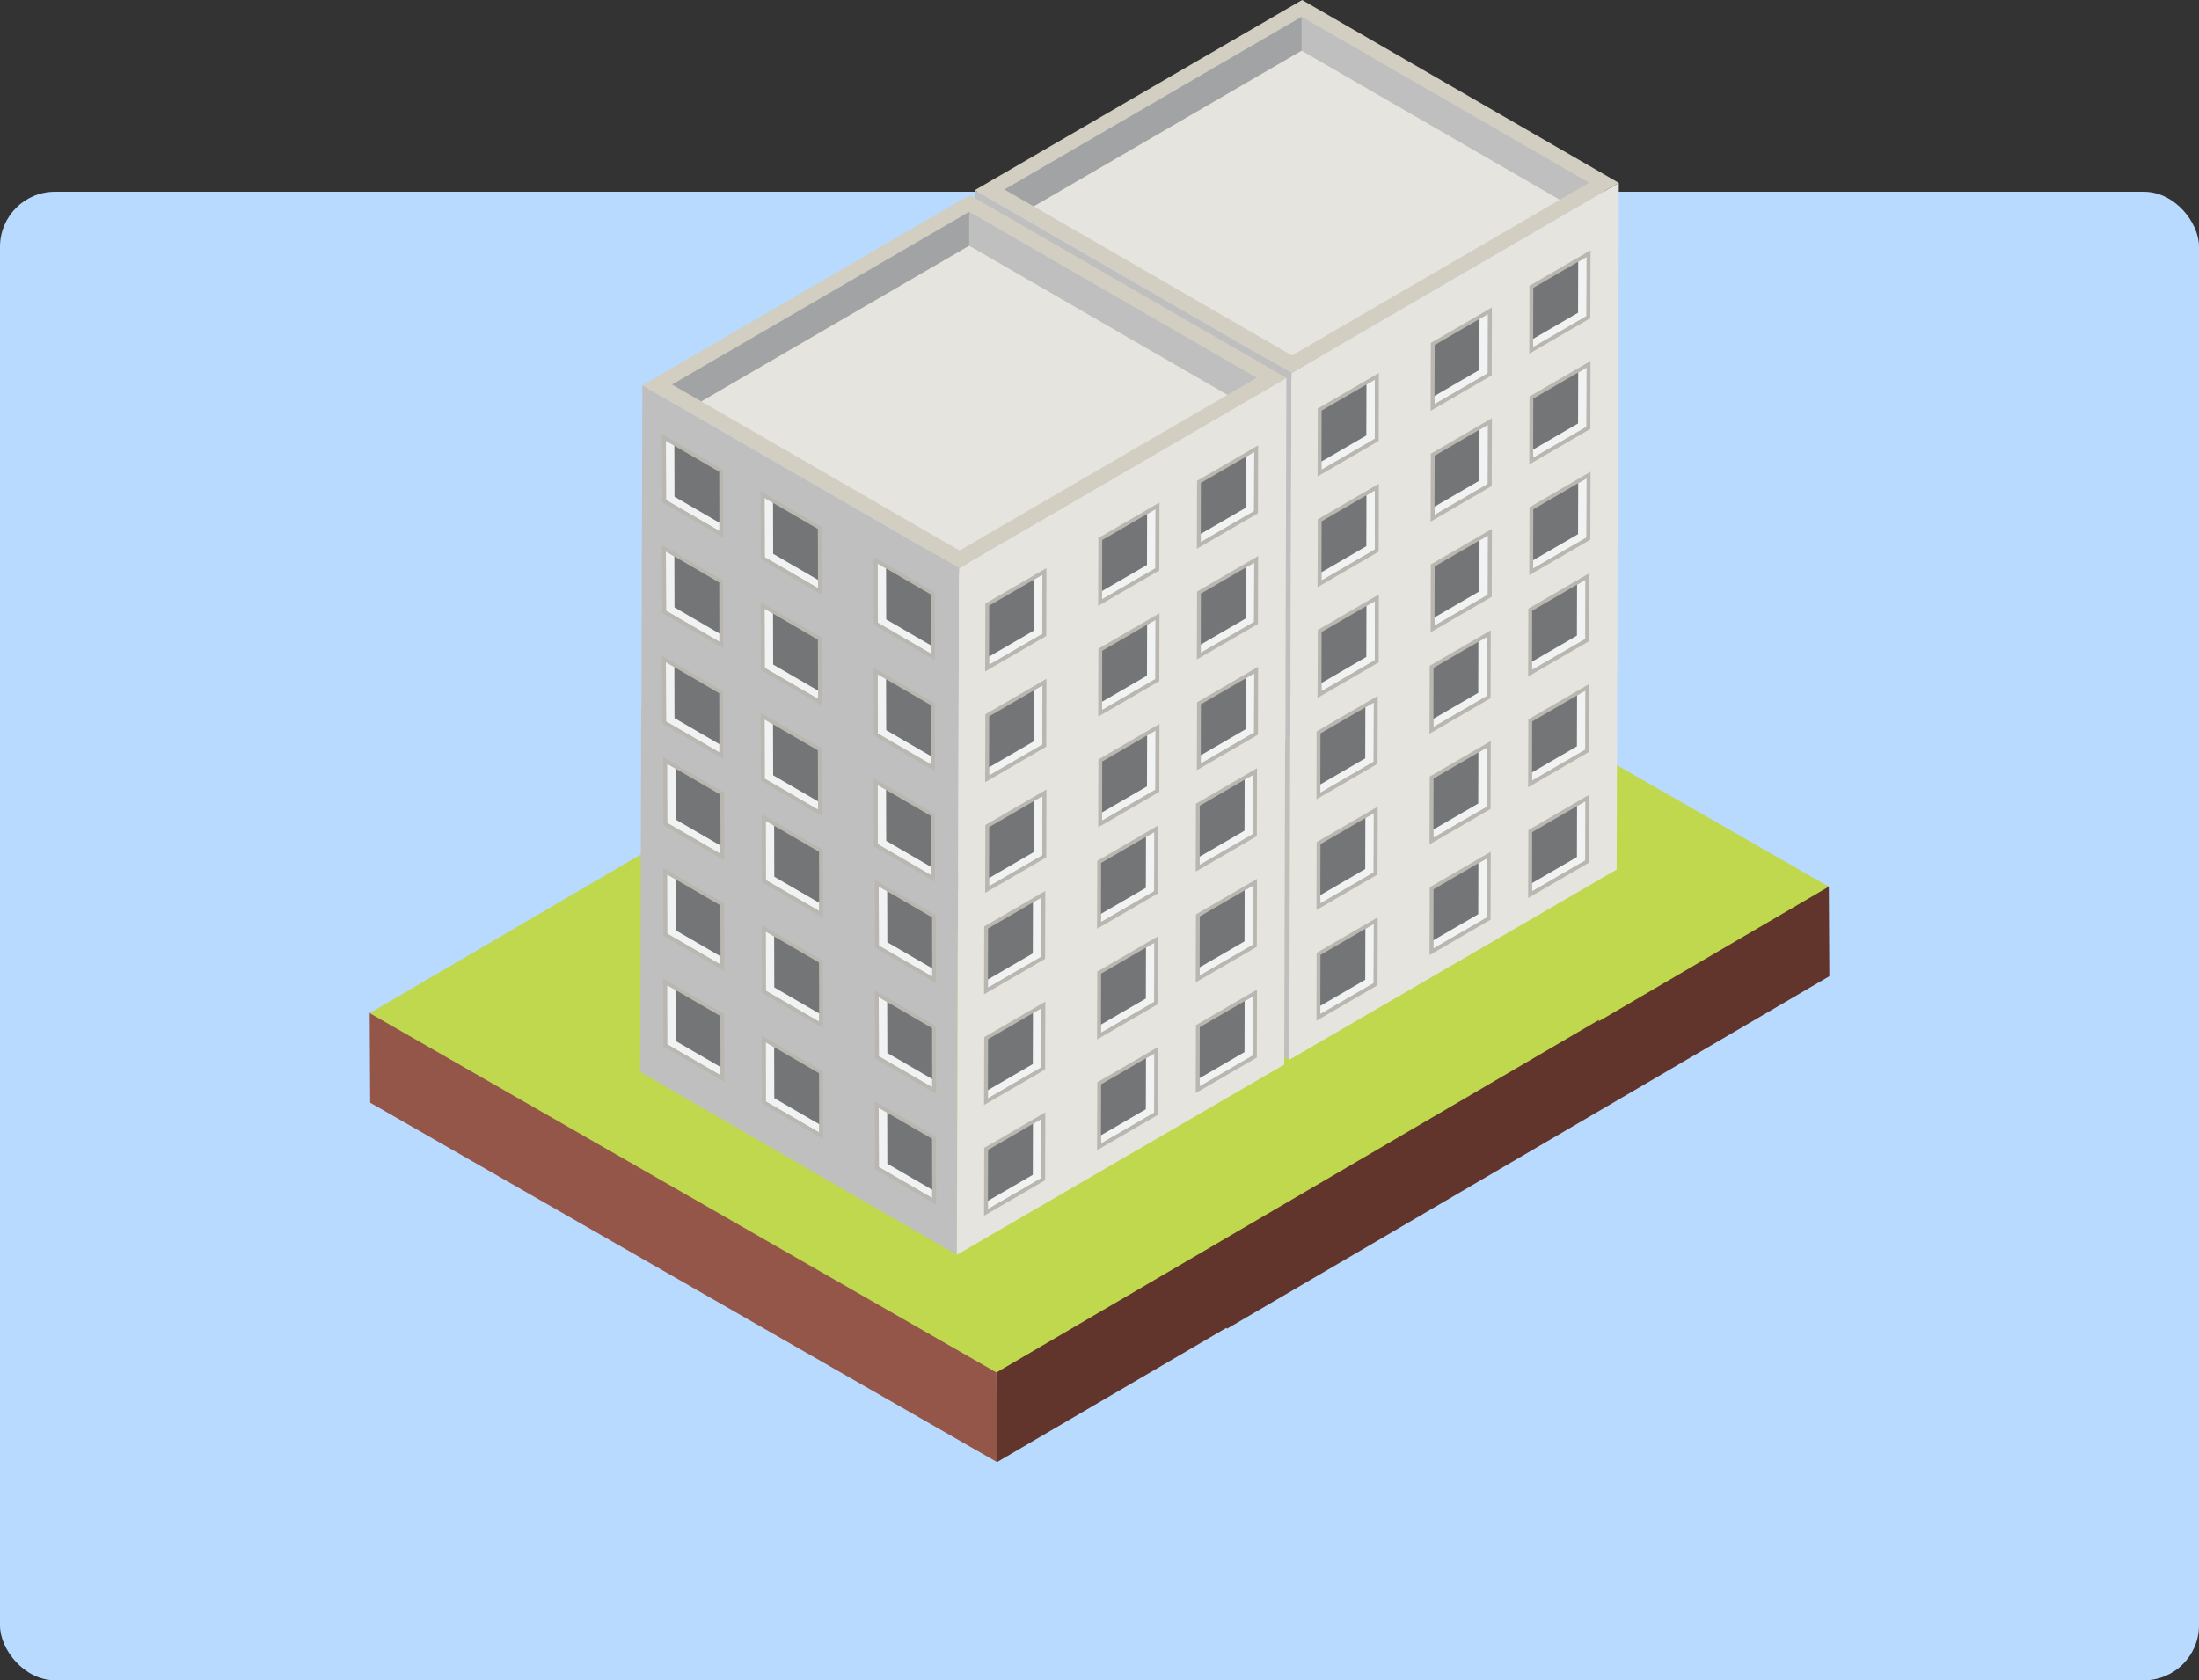 <svg xmlns="http://www.w3.org/2000/svg" width="400" height="305.653" viewBox="0 0 400 305.653">
  <rect x="0" y="0" width="400" height="305.653" fill="#333333" stroke="none"/>
  <g id="img2" transform="translate(-180 -1714.651)">
    <g id="Image_Place_Holder" data-name="Image Place Holder" transform="translate(180 1749.534)">
      <rect id="Image_Place_Holder-2" data-name="Image Place Holder" width="400" height="270.769" rx="10" fill="#b9daff"/>
    </g>
    <g id="Grupo_1075105" data-name="Grupo 1075105" transform="translate(247.242 1714.651)">
      <path id="Trazado_616000" data-name="Trazado 616000" d="M120.777,29.841,11.13,77.652l.094,16.3,114.016,65.366-.752-127.877Z" transform="translate(30.726 82.376)" fill="#95564a"/>
      <path id="Trazado_616001" data-name="Trazado 616001" d="M42.026,158.146,151.578,94.033l-.094-16.3L41.274,30.265Z" transform="translate(113.938 83.547)" fill="#61352b"/>
      <path id="Trazado_616002" data-name="Trazado 616002" d="M11.13,89.62l114.012,65.366L234.695,90.872,120.683,25.506Z" transform="translate(30.726 70.41)" fill="#c0d84d"/>
      <path id="Trazado_616003" data-name="Trazado 616003" d="M0,84.1l.094,16.3L114.11,165.769l-.748-127.877-3.715-1.6Z" transform="translate(0 100.188)" fill="#95564a"/>
      <path id="Trazado_616004" data-name="Trazado 616004" d="M30.9,164.6l109.549-64.114-.094-16.294L30.144,36.718Z" transform="translate(83.215 101.362)" fill="#61352b"/>
      <path id="Trazado_616005" data-name="Trazado 616005" d="M0,96.069l114.012,65.366,109.552-64.11L109.552,31.959Z" transform="translate(0 88.224)" fill="#c0d84d"/>
      <path id="Trazado_616006" data-name="Trazado 616006" d="M29.353,24.819,29.165,91l57.608,33.262.188-66.189Z" transform="translate(80.51 68.514)" fill="#bfbfbf"/>
      <path id="Trazado_616007" data-name="Trazado 616007" d="M44.483,125.252l59.545-34.6.188-66.186-59.545,34.6Z" transform="translate(122.798 67.527)" fill="#e5e4de"/>
      <path id="Trazado_616008" data-name="Trazado 616008" d="M86.822,83.48l59.545-34.6-57.6-33.258-59.548,34.6Z" transform="translate(80.647 43.112)" fill="#d2cec1"/>
      <path id="Trazado_616009" data-name="Trazado 616009" d="M32.063,46.394,80.807,18.066l46.984,27.129L79.047,73.519Z" transform="translate(88.512 49.872)" fill="#e5e4de"/>
      <path id="Trazado_616010" data-name="Trazado 616010" d="M56.037,46.535l11.112-6.457.034-12.353L56.071,34.182Z" transform="translate(154.692 76.535)" fill="#bab7b1"/>
      <path id="Trazado_616011" data-name="Trazado 616011" d="M56.225,44.468l9.7-5.641.034-10.785-9.706,5.641Z" transform="translate(155.211 77.41)" fill="#737577"/>
      <path id="Trazado_616012" data-name="Trazado 616012" d="M64.389,38.211l.026-9.274,1.546-.9-.03,10.785-9.706,5.637,0-1.512Z" transform="translate(155.21 77.412)" fill="#f1f2f2"/>
      <path id="Trazado_616013" data-name="Trazado 616013" d="M56.037,51.891l11.112-6.457.034-12.353L56.071,39.537Z" transform="translate(154.692 91.319)" fill="#bab7b1"/>
      <path id="Trazado_616014" data-name="Trazado 616014" d="M56.225,49.823l9.7-5.641L65.961,33.4l-9.706,5.641Z" transform="translate(155.211 92.194)" fill="#737577"/>
      <path id="Trazado_616015" data-name="Trazado 616015" d="M64.389,43.566l.026-9.274,1.546-.9-.03,10.785L56.224,49.82l0-1.512Z" transform="translate(155.21 92.196)" fill="#f1f2f2"/>
      <path id="Trazado_616016" data-name="Trazado 616016" d="M56.037,57.246l11.112-6.457.034-12.353L56.071,44.893Z" transform="translate(154.692 106.104)" fill="#bab7b1"/>
      <path id="Trazado_616017" data-name="Trazado 616017" d="M56.225,55.179l9.7-5.641.034-10.785-9.706,5.641Z" transform="translate(155.211 106.979)" fill="#737577"/>
      <path id="Trazado_616018" data-name="Trazado 616018" d="M64.389,48.922l.026-9.274,1.546-.9-.03,10.785-9.706,5.637,0-1.512Z" transform="translate(155.21 106.981)" fill="#f1f2f2"/>
      <path id="Trazado_616019" data-name="Trazado 616019" d="M51.265,49.3l11.112-6.457.034-12.353L51.3,36.946Z" transform="translate(141.519 84.167)" fill="#bab7b1"/>
      <path id="Trazado_616020" data-name="Trazado 616020" d="M51.453,47.233l9.7-5.637.034-10.789-9.706,5.641Z" transform="translate(142.037 85.042)" fill="#737577"/>
      <path id="Trazado_616021" data-name="Trazado 616021" d="M59.617,40.976l.026-9.274,1.546-.9-.03,10.785-9.706,5.637,0-1.512Z" transform="translate(142.037 85.044)" fill="#f1f2f2"/>
      <path id="Trazado_616022" data-name="Trazado 616022" d="M51.265,54.655,62.377,48.2l.034-12.353L51.3,42.3Z" transform="translate(141.519 98.952)" fill="#bab7b1"/>
      <path id="Trazado_616023" data-name="Trazado 616023" d="M51.453,52.588l9.7-5.641.034-10.785L51.483,41.8Z" transform="translate(142.037 99.827)" fill="#737577"/>
      <path id="Trazado_616024" data-name="Trazado 616024" d="M59.617,46.331l.026-9.274,1.546-.9-.03,10.785-9.706,5.637,0-1.512Z" transform="translate(142.037 99.828)" fill="#f1f2f2"/>
      <path id="Trazado_616025" data-name="Trazado 616025" d="M51.265,60.011l11.112-6.457L62.411,41.2,51.3,47.658Z" transform="translate(141.519 113.736)" fill="#bab7b1"/>
      <path id="Trazado_616026" data-name="Trazado 616026" d="M51.453,57.944l9.7-5.641.034-10.785-9.706,5.641Z" transform="translate(142.037 114.612)" fill="#737577"/>
      <path id="Trazado_616027" data-name="Trazado 616027" d="M59.617,51.687l.026-9.273,1.546-.9L61.158,52.3l-9.706,5.637,0-1.512Z" transform="translate(142.037 114.613)" fill="#f1f2f2"/>
      <path id="Trazado_616028" data-name="Trazado 616028" d="M45.8,52.471l11.112-6.457.034-12.353L45.83,40.118Z" transform="translate(126.423 92.923)" fill="#bab7b1"/>
      <path id="Trazado_616029" data-name="Trazado 616029" d="M45.984,50.4l9.706-5.641.03-10.785-9.706,5.641Z" transform="translate(126.942 93.798)" fill="#737577"/>
      <path id="Trazado_616030" data-name="Trazado 616030" d="M54.148,44.147l.026-9.274,1.546-.9-.03,10.785L45.984,50.4l0-1.512Z" transform="translate(126.942 93.8)" fill="#f1f2f2"/>
      <path id="Trazado_616031" data-name="Trazado 616031" d="M45.8,57.827,56.909,51.37l.034-12.353L45.83,45.474Z" transform="translate(126.423 107.707)" fill="#bab7b1"/>
      <path id="Trazado_616032" data-name="Trazado 616032" d="M45.984,55.76l9.706-5.641.03-10.785-9.706,5.641Z" transform="translate(126.942 108.583)" fill="#737577"/>
      <path id="Trazado_616033" data-name="Trazado 616033" d="M54.148,49.5l.026-9.274,1.546-.9L55.69,50.12,45.984,55.76l0-1.516Z" transform="translate(126.942 108.584)" fill="#f1f2f2"/>
      <path id="Trazado_616034" data-name="Trazado 616034" d="M45.8,63.183l11.112-6.457.034-12.353L45.83,50.829Z" transform="translate(126.423 122.492)" fill="#bab7b1"/>
      <path id="Trazado_616035" data-name="Trazado 616035" d="M45.984,61.116l9.706-5.641.03-10.785L46.014,50.33Z" transform="translate(126.942 123.367)" fill="#737577"/>
      <path id="Trazado_616036" data-name="Trazado 616036" d="M54.148,54.861l.026-9.274,1.546-.9-.03,10.789-9.706,5.637,0-1.512Z" transform="translate(126.942 123.366)" fill="#f1f2f2"/>
      <path id="Trazado_616037" data-name="Trazado 616037" d="M97.327,46.625,92.01,49.716,45.025,22.591V16.428Z" transform="translate(124.294 45.349)" fill="#bfbfbf"/>
      <path id="Trazado_616038" data-name="Trazado 616038" d="M84.711,16.428v6.16L35.967,50.916l-5.317-3.069Z" transform="translate(84.609 45.349)" fill="#a1a3a4"/>
      <path id="Trazado_616039" data-name="Trazado 616039" d="M29.407,9.2l-.188,66.186L86.827,108.65l.188-66.189Z" transform="translate(80.661 25.402)" fill="#bfbfbf"/>
      <path id="Trazado_616040" data-name="Trazado 616040" d="M44.538,109.635l59.548-34.6.184-66.186-59.545,34.6Z" transform="translate(122.949 24.415)" fill="#e5e4de"/>
      <path id="Trazado_616041" data-name="Trazado 616041" d="M88.817,0,29.268,34.6,86.876,67.863l59.548-34.6Z" transform="translate(80.797 0)" fill="#d2cec1"/>
      <path id="Trazado_616042" data-name="Trazado 616042" d="M32.118,30.777,80.862,2.449l46.984,27.125L79.1,57.9Z" transform="translate(88.663 6.76)" fill="#e5e4de"/>
      <path id="Trazado_616043" data-name="Trazado 616043" d="M56.091,30.918,67.2,24.461l.034-12.353L56.125,18.564Z" transform="translate(154.843 33.423)" fill="#bab7b1"/>
      <path id="Trazado_616044" data-name="Trazado 616044" d="M56.279,28.851l9.7-5.641.034-10.785-9.706,5.641Z" transform="translate(155.361 34.298)" fill="#737577"/>
      <path id="Trazado_616045" data-name="Trazado 616045" d="M64.443,22.594l.026-9.274,1.546-.9-.03,10.785-9.706,5.641,0-1.515Z" transform="translate(155.361 34.3)" fill="#f1f2f2"/>
      <path id="Trazado_616046" data-name="Trazado 616046" d="M56.091,36.273,67.2,29.817l.034-12.353L56.125,23.92Z" transform="translate(154.843 48.207)" fill="#bab7b1"/>
      <path id="Trazado_616047" data-name="Trazado 616047" d="M56.279,34.206l9.7-5.641.034-10.785-9.706,5.641Z" transform="translate(155.361 49.083)" fill="#737577"/>
      <path id="Trazado_616048" data-name="Trazado 616048" d="M64.443,27.949l.026-9.274,1.546-.9-.03,10.785L56.279,34.2l0-1.512Z" transform="translate(155.361 49.084)" fill="#f1f2f2"/>
      <path id="Trazado_616049" data-name="Trazado 616049" d="M56.091,41.629,67.2,35.172l.034-12.353L56.125,29.276Z" transform="translate(154.843 62.992)" fill="#bab7b1"/>
      <path id="Trazado_616050" data-name="Trazado 616050" d="M56.279,39.562l9.7-5.641.034-10.785-9.706,5.641Z" transform="translate(155.361 63.867)" fill="#737577"/>
      <path id="Trazado_616051" data-name="Trazado 616051" d="M64.443,33.305l.026-9.274,1.546-.9-.03,10.785-9.706,5.637,0-1.512Z" transform="translate(155.361 63.869)" fill="#f1f2f2"/>
      <path id="Trazado_616052" data-name="Trazado 616052" d="M51.319,33.683l11.112-6.457.034-12.353L51.353,21.329Z" transform="translate(141.67 41.055)" fill="#bab7b1"/>
      <path id="Trazado_616053" data-name="Trazado 616053" d="M51.507,31.615l9.7-5.641.034-10.785L51.537,20.83Z" transform="translate(142.188 41.931)" fill="#737577"/>
      <path id="Trazado_616054" data-name="Trazado 616054" d="M59.671,25.359l.026-9.274,1.546-.9-.03,10.785-9.706,5.637,0-1.512Z" transform="translate(142.188 41.932)" fill="#f1f2f2"/>
      <path id="Trazado_616055" data-name="Trazado 616055" d="M51.319,39.038l11.112-6.457.034-12.353L51.353,26.685Z" transform="translate(141.67 55.84)" fill="#bab7b1"/>
      <path id="Trazado_616056" data-name="Trazado 616056" d="M51.507,36.971l9.7-5.641.034-10.785-9.706,5.641Z" transform="translate(142.188 56.715)" fill="#737577"/>
      <path id="Trazado_616057" data-name="Trazado 616057" d="M59.671,30.714l.026-9.274,1.546-.9-.03,10.785-9.706,5.637,0-1.512Z" transform="translate(142.188 56.717)" fill="#f1f2f2"/>
      <path id="Trazado_616058" data-name="Trazado 616058" d="M51.319,44.394l11.112-6.457.034-12.353L51.353,32.041Z" transform="translate(141.67 70.625)" fill="#bab7b1"/>
      <path id="Trazado_616059" data-name="Trazado 616059" d="M51.507,42.327l9.7-5.641L61.243,25.9l-9.706,5.641Z" transform="translate(142.188 71.5)" fill="#737577"/>
      <path id="Trazado_616060" data-name="Trazado 616060" d="M59.671,36.07,59.7,26.8l1.546-.9-.03,10.785-9.706,5.637,0-1.512Z" transform="translate(142.188 71.501)" fill="#f1f2f2"/>
      <path id="Trazado_616061" data-name="Trazado 616061" d="M45.851,36.854,56.964,30.4,57,18.044,45.885,24.5Z" transform="translate(126.574 49.811)" fill="#bab7b1"/>
      <path id="Trazado_616062" data-name="Trazado 616062" d="M46.039,34.787l9.706-5.641.03-10.785L46.069,24Z" transform="translate(127.093 50.686)" fill="#737577"/>
      <path id="Trazado_616063" data-name="Trazado 616063" d="M54.2,28.533l.026-9.274,1.546-.9-.03,10.789-9.706,5.637,0-1.512Z" transform="translate(127.092 50.685)" fill="#f1f2f2"/>
      <path id="Trazado_616064" data-name="Trazado 616064" d="M45.851,42.21l11.112-6.457L57,23.4,45.885,29.857Z" transform="translate(126.574 64.595)" fill="#bab7b1"/>
      <path id="Trazado_616065" data-name="Trazado 616065" d="M46.039,40.143,55.745,34.5l.03-10.785-9.706,5.641Z" transform="translate(127.093 65.471)" fill="#737577"/>
      <path id="Trazado_616066" data-name="Trazado 616066" d="M54.2,33.886l.026-9.274,1.546-.9L55.745,34.5,46.039,40.14l0-1.512Z" transform="translate(127.092 65.472)" fill="#f1f2f2"/>
      <path id="Trazado_616067" data-name="Trazado 616067" d="M45.851,47.566l11.112-6.457L57,28.755,45.885,35.212Z" transform="translate(126.574 79.38)" fill="#bab7b1"/>
      <path id="Trazado_616068" data-name="Trazado 616068" d="M46.039,45.5l9.706-5.641.03-10.785-9.706,5.641Z" transform="translate(127.093 80.255)" fill="#737577"/>
      <path id="Trazado_616069" data-name="Trazado 616069" d="M54.2,39.241l.026-9.274,1.546-.9-.03,10.785L46.039,45.5l0-1.512Z" transform="translate(127.092 80.257)" fill="#f1f2f2"/>
      <path id="Trazado_616070" data-name="Trazado 616070" d="M97.382,31.008,92.064,34.1,45.08,6.974V.811Z" transform="translate(124.445 2.237)" fill="#bfbfbf"/>
      <path id="Trazado_616071" data-name="Trazado 616071" d="M84.765.811v6.16L36.021,35.3,30.7,32.23Z" transform="translate(84.759 2.238)" fill="#a1a3a4"/>
      <path id="Trazado_616072" data-name="Trazado 616072" d="M13.273,34.253l-.188,66.186L70.693,133.7l.188-66.189Z" transform="translate(36.123 94.558)" fill="#bfbfbf"/>
      <path id="Trazado_616073" data-name="Trazado 616073" d="M28.4,134.686l59.548-34.6L88.137,33.9,28.592,68.5Z" transform="translate(78.411 93.571)" fill="#e5e4de"/>
      <path id="Trazado_616074" data-name="Trazado 616074" d="M70.743,92.915l59.545-34.6-57.6-33.258-59.548,34.6Z" transform="translate(36.26 69.156)" fill="#d2cec1"/>
      <path id="Trazado_616075" data-name="Trazado 616075" d="M15.984,55.829,64.728,27.5l46.984,27.129L62.968,82.953Z" transform="translate(44.125 75.916)" fill="#e5e4de"/>
      <path id="Trazado_616076" data-name="Trazado 616076" d="M39.958,55.969,51.07,49.512,51.1,37.159,39.992,43.62Z" transform="translate(110.305 102.578)" fill="#bab7b1"/>
      <path id="Trazado_616077" data-name="Trazado 616077" d="M40.146,53.9l9.7-5.641.034-10.785-9.706,5.641Z" transform="translate(110.824 103.454)" fill="#737577"/>
      <path id="Trazado_616078" data-name="Trazado 616078" d="M48.31,47.648l.026-9.273,1.546-.9-.03,10.789L40.145,53.9l0-1.512Z" transform="translate(110.823 103.453)" fill="#f1f2f2"/>
      <path id="Trazado_616079" data-name="Trazado 616079" d="M39.958,61.325,51.07,54.868,51.1,42.515,39.992,48.971Z" transform="translate(110.305 117.363)" fill="#bab7b1"/>
      <path id="Trazado_616080" data-name="Trazado 616080" d="M40.146,59.258l9.7-5.641.034-10.785-9.706,5.641Z" transform="translate(110.824 118.238)" fill="#737577"/>
      <path id="Trazado_616081" data-name="Trazado 616081" d="M48.31,53l.026-9.274,1.546-.9-.03,10.785-9.706,5.637,0-1.512Z" transform="translate(110.823 118.24)" fill="#f1f2f2"/>
      <path id="Trazado_616082" data-name="Trazado 616082" d="M39.958,66.681,51.07,60.224,51.1,47.87,39.992,54.327Z" transform="translate(110.305 132.148)" fill="#bab7b1"/>
      <path id="Trazado_616083" data-name="Trazado 616083" d="M40.146,64.613l9.7-5.641.034-10.785-9.706,5.641Z" transform="translate(110.824 133.023)" fill="#737577"/>
      <path id="Trazado_616084" data-name="Trazado 616084" d="M48.31,58.356l.026-9.273,1.546-.9-.03,10.785-9.706,5.641,0-1.515Z" transform="translate(110.823 133.025)" fill="#f1f2f2"/>
      <path id="Trazado_616085" data-name="Trazado 616085" d="M35.186,58.734,46.3,52.277l.034-12.353L35.22,46.381Z" transform="translate(97.132 110.211)" fill="#bab7b1"/>
      <path id="Trazado_616086" data-name="Trazado 616086" d="M35.374,56.667l9.706-5.641.03-10.785L35.4,45.882Z" transform="translate(97.651 111.086)" fill="#737577"/>
      <path id="Trazado_616087" data-name="Trazado 616087" d="M43.538,50.41l.026-9.274,1.546-.9-.03,10.785-9.706,5.637,0-1.512Z" transform="translate(97.65 111.088)" fill="#f1f2f2"/>
      <path id="Trazado_616088" data-name="Trazado 616088" d="M35.186,64.09,46.3,57.633l.034-12.353L35.22,51.736Z" transform="translate(97.132 124.996)" fill="#bab7b1"/>
      <path id="Trazado_616089" data-name="Trazado 616089" d="M35.374,62.023l9.706-5.641L45.11,45.6,35.4,51.237Z" transform="translate(97.651 125.871)" fill="#737577"/>
      <path id="Trazado_616090" data-name="Trazado 616090" d="M43.538,55.766l.026-9.274,1.546-.9-.03,10.785-9.706,5.637,0-1.512Z" transform="translate(97.65 125.872)" fill="#f1f2f2"/>
      <path id="Trazado_616091" data-name="Trazado 616091" d="M35.186,69.445,46.3,62.988l.034-12.353L35.22,57.092Z" transform="translate(97.132 139.78)" fill="#bab7b1"/>
      <path id="Trazado_616092" data-name="Trazado 616092" d="M35.374,67.378l9.706-5.641.03-10.785L35.4,56.593Z" transform="translate(97.651 140.656)" fill="#737577"/>
      <path id="Trazado_616093" data-name="Trazado 616093" d="M43.538,61.121l.026-9.274,1.546-.9-.03,10.785-9.706,5.637,0-1.512Z" transform="translate(97.65 140.657)" fill="#f1f2f2"/>
      <path id="Trazado_616094" data-name="Trazado 616094" d="M29.717,61.906,40.83,55.449,40.864,43.1,29.751,49.552Z" transform="translate(82.036 118.967)" fill="#bab7b1"/>
      <path id="Trazado_616095" data-name="Trazado 616095" d="M29.905,59.839,39.611,54.2l.03-10.785-9.706,5.641Z" transform="translate(82.555 119.842)" fill="#737577"/>
      <path id="Trazado_616096" data-name="Trazado 616096" d="M38.069,53.582l.026-9.273,1.546-.9L39.611,54.2l-9.706,5.637,0-1.512Z" transform="translate(82.555 119.843)" fill="#f1f2f2"/>
      <path id="Trazado_616097" data-name="Trazado 616097" d="M29.717,67.261,40.83,60.8l.034-12.353L29.751,54.908Z" transform="translate(82.036 133.751)" fill="#bab7b1"/>
      <path id="Trazado_616098" data-name="Trazado 616098" d="M29.905,65.194l9.706-5.641.03-10.785-9.706,5.641Z" transform="translate(82.555 134.626)" fill="#737577"/>
      <path id="Trazado_616099" data-name="Trazado 616099" d="M38.069,58.937l.026-9.274,1.546-.9-.03,10.785-9.706,5.637,0-1.512Z" transform="translate(82.555 134.628)" fill="#f1f2f2"/>
      <path id="Trazado_616100" data-name="Trazado 616100" d="M29.717,72.617,40.83,66.16l.034-12.353L29.751,60.264Z" transform="translate(82.036 148.536)" fill="#bab7b1"/>
      <path id="Trazado_616101" data-name="Trazado 616101" d="M29.905,70.55l9.706-5.641.03-10.785-9.706,5.641Z" transform="translate(82.555 149.411)" fill="#737577"/>
      <path id="Trazado_616102" data-name="Trazado 616102" d="M38.069,64.293l.026-9.274,1.546-.9-.03,10.785-9.706,5.637,0-1.512Z" transform="translate(82.555 149.413)" fill="#f1f2f2"/>
      <path id="Trazado_616103" data-name="Trazado 616103" d="M81.248,56.059,75.93,59.15,28.946,32.026V25.862Z" transform="translate(79.907 71.393)" fill="#bfbfbf"/>
      <path id="Trazado_616104" data-name="Trazado 616104" d="M68.632,25.862v6.164L19.888,60.35,14.57,57.282Z" transform="translate(40.221 71.394)" fill="#a1a3a4"/>
      <path id="Trazado_616105" data-name="Trazado 616105" d="M13.328,18.636,13.14,84.822l57.608,33.262.188-66.189Z" transform="translate(36.274 51.446)" fill="#bfbfbf"/>
      <path id="Trazado_616106" data-name="Trazado 616106" d="M28.459,119.069,88,84.465l.188-66.186-59.545,34.6Z" transform="translate(78.562 50.46)" fill="#e5e4de"/>
      <path id="Trazado_616107" data-name="Trazado 616107" d="M70.8,77.3l59.545-34.6L72.738,9.435,13.19,44.039Z" transform="translate(36.411 26.044)" fill="#d2cec1"/>
      <path id="Trazado_616108" data-name="Trazado 616108" d="M16.039,40.212,64.783,11.883l46.984,27.129L63.023,67.336Z" transform="translate(44.276 32.804)" fill="#e5e4de"/>
      <path id="Trazado_616109" data-name="Trazado 616109" d="M40.012,40.352,51.125,33.9l.034-12.353L40.046,28Z" transform="translate(110.456 59.467)" fill="#bab7b1"/>
      <path id="Trazado_616110" data-name="Trazado 616110" d="M40.2,38.285l9.706-5.641.03-10.785L40.23,27.5Z" transform="translate(110.974 60.342)" fill="#737577"/>
      <path id="Trazado_616111" data-name="Trazado 616111" d="M48.364,32.028l.026-9.274,1.546-.9-.03,10.785L40.2,38.282l0-1.512Z" transform="translate(110.974 60.344)" fill="#f1f2f2"/>
      <path id="Trazado_616112" data-name="Trazado 616112" d="M40.012,45.708l11.112-6.457L51.159,26.9,40.046,33.354Z" transform="translate(110.456 74.251)" fill="#bab7b1"/>
      <path id="Trazado_616113" data-name="Trazado 616113" d="M40.2,43.641,49.906,38l.03-10.785L40.23,32.855Z" transform="translate(110.974 75.127)" fill="#737577"/>
      <path id="Trazado_616114" data-name="Trazado 616114" d="M48.364,37.384l.026-9.274,1.546-.9L49.906,38,40.2,43.637l0-1.512Z" transform="translate(110.974 75.128)" fill="#f1f2f2"/>
      <path id="Trazado_616115" data-name="Trazado 616115" d="M40.012,51.063l11.112-6.457.034-12.353L40.046,38.71Z" transform="translate(110.456 89.036)" fill="#bab7b1"/>
      <path id="Trazado_616116" data-name="Trazado 616116" d="M40.2,49l9.706-5.641.03-10.785L40.23,38.211Z" transform="translate(110.974 89.911)" fill="#737577"/>
      <path id="Trazado_616117" data-name="Trazado 616117" d="M48.364,42.739l.026-9.274,1.546-.9-.03,10.785L40.2,49l0-1.516Z" transform="translate(110.974 89.912)" fill="#f1f2f2"/>
      <path id="Trazado_616118" data-name="Trazado 616118" d="M35.24,43.117,46.353,36.66l.034-12.353L35.274,30.764Z" transform="translate(97.283 67.099)" fill="#bab7b1"/>
      <path id="Trazado_616119" data-name="Trazado 616119" d="M35.428,41.05l9.7-5.641.034-10.785-9.706,5.641Z" transform="translate(97.801 67.975)" fill="#737577"/>
      <path id="Trazado_616120" data-name="Trazado 616120" d="M43.592,34.793l.026-9.274,1.546-.9-.03,10.785-9.706,5.637,0-1.512Z" transform="translate(97.801 67.976)" fill="#f1f2f2"/>
      <path id="Trazado_616121" data-name="Trazado 616121" d="M35.24,48.473l11.112-6.457.034-12.353L35.274,36.119Z" transform="translate(97.283 81.884)" fill="#bab7b1"/>
      <path id="Trazado_616122" data-name="Trazado 616122" d="M35.428,46.406l9.7-5.641.034-10.785L35.458,35.62Z" transform="translate(97.801 82.759)" fill="#737577"/>
      <path id="Trazado_616123" data-name="Trazado 616123" d="M43.592,40.149l.026-9.274,1.546-.9-.03,10.785-9.706,5.641,0-1.516Z" transform="translate(97.801 82.761)" fill="#f1f2f2"/>
      <path id="Trazado_616124" data-name="Trazado 616124" d="M35.24,53.828l11.112-6.457.034-12.353L35.274,41.475Z" transform="translate(97.283 96.668)" fill="#bab7b1"/>
      <path id="Trazado_616125" data-name="Trazado 616125" d="M35.428,51.761l9.7-5.641.034-10.785-9.706,5.641Z" transform="translate(97.801 97.544)" fill="#737577"/>
      <path id="Trazado_616126" data-name="Trazado 616126" d="M43.592,45.5l.026-9.274,1.546-.9-.03,10.785-9.706,5.637,0-1.512Z" transform="translate(97.801 97.545)" fill="#f1f2f2"/>
      <path id="Trazado_616127" data-name="Trazado 616127" d="M29.772,46.289l11.112-6.457.034-12.353L29.806,33.935Z" transform="translate(82.187 75.855)" fill="#bab7b1"/>
      <path id="Trazado_616128" data-name="Trazado 616128" d="M29.96,44.222l9.706-5.641L39.7,27.8,29.99,33.436Z" transform="translate(82.706 76.73)" fill="#737577"/>
      <path id="Trazado_616129" data-name="Trazado 616129" d="M38.124,37.965l.026-9.274,1.546-.9-.03,10.785L29.96,44.218l0-1.512Z" transform="translate(82.705 76.732)" fill="#f1f2f2"/>
      <path id="Trazado_616130" data-name="Trazado 616130" d="M29.772,51.644l11.112-6.457.034-12.353L29.806,39.291Z" transform="translate(82.187 90.64)" fill="#bab7b1"/>
      <path id="Trazado_616131" data-name="Trazado 616131" d="M29.96,49.577l9.706-5.641.03-10.785L29.99,38.792Z" transform="translate(82.706 91.515)" fill="#737577"/>
      <path id="Trazado_616132" data-name="Trazado 616132" d="M38.124,43.32l.026-9.274,1.546-.9-.03,10.785L29.96,49.574l0-1.512Z" transform="translate(82.705 91.516)" fill="#f1f2f2"/>
      <path id="Trazado_616133" data-name="Trazado 616133" d="M29.772,57l11.112-6.457.034-12.353L29.806,44.647Z" transform="translate(82.187 105.424)" fill="#bab7b1"/>
      <path id="Trazado_616134" data-name="Trazado 616134" d="M29.96,54.933l9.706-5.641.03-10.785L29.99,44.148Z" transform="translate(82.706 106.299)" fill="#737577"/>
      <path id="Trazado_616135" data-name="Trazado 616135" d="M38.124,48.676,38.15,39.4l1.546-.9-.03,10.785L29.96,54.93l0-1.512Z" transform="translate(82.705 106.301)" fill="#f1f2f2"/>
      <path id="Trazado_616136" data-name="Trazado 616136" d="M81.3,40.442l-5.317,3.091L29,16.409V10.245Z" transform="translate(80.058 28.281)" fill="#bfbfbf"/>
      <path id="Trazado_616137" data-name="Trazado 616137" d="M68.686,10.245V16.4L19.942,44.733l-5.317-3.069Z" transform="translate(40.372 28.282)" fill="#a1a3a4"/>
      <path id="Trazado_616138" data-name="Trazado 616138" d="M25.341,55.432,14.229,48.975,14.2,36.621l11.112,6.457Z" transform="translate(39.186 101.095)" fill="#bab7b1"/>
      <path id="Trazado_616139" data-name="Trazado 616139" d="M24.118,53.365l-9.7-5.641-.034-10.785,9.706,5.641Z" transform="translate(39.703 101.97)" fill="#737577"/>
      <path id="Trazado_616140" data-name="Trazado 616140" d="M15.954,47.108l-.026-9.274-1.546-.9.03,10.785,9.706,5.637,0-1.512Z" transform="translate(39.703 101.972)" fill="#f1f2f2"/>
      <path id="Trazado_616141" data-name="Trazado 616141" d="M25.341,60.787,14.229,54.331,14.2,41.977l11.112,6.457Z" transform="translate(39.186 115.879)" fill="#bab7b1"/>
      <path id="Trazado_616142" data-name="Trazado 616142" d="M24.118,58.72l-9.7-5.641-.034-10.785,9.706,5.641Z" transform="translate(39.703 116.755)" fill="#737577"/>
      <path id="Trazado_616143" data-name="Trazado 616143" d="M15.954,52.463l-.026-9.274-1.546-.9.03,10.785,9.706,5.637,0-1.512Z" transform="translate(39.703 116.756)" fill="#f1f2f2"/>
      <path id="Trazado_616144" data-name="Trazado 616144" d="M25.341,66.143,14.229,59.686,14.2,47.333,25.308,53.79Z" transform="translate(39.186 130.664)" fill="#bab7b1"/>
      <path id="Trazado_616145" data-name="Trazado 616145" d="M24.118,64.076l-9.7-5.641L14.382,47.65l9.706,5.641Z" transform="translate(39.703 131.539)" fill="#737577"/>
      <path id="Trazado_616146" data-name="Trazado 616146" d="M15.954,57.819l-.026-9.274-1.546-.9.03,10.785,9.706,5.637,0-1.512Z" transform="translate(39.703 131.541)" fill="#f1f2f2"/>
      <path id="Trazado_616147" data-name="Trazado 616147" d="M30.113,58.2,19,51.74l-.034-12.353L30.08,45.843Z" transform="translate(52.36 108.728)" fill="#bab7b1"/>
      <path id="Trazado_616148" data-name="Trazado 616148" d="M28.89,56.129l-9.7-5.641L19.154,39.7l9.706,5.641Z" transform="translate(52.876 109.603)" fill="#737577"/>
      <path id="Trazado_616149" data-name="Trazado 616149" d="M20.726,49.875,20.7,40.6l-1.546-.9.03,10.789,9.706,5.637,0-1.512Z" transform="translate(52.876 109.602)" fill="#f1f2f2"/>
      <path id="Trazado_616150" data-name="Trazado 616150" d="M30.113,63.552,19,57.1l-.034-12.353L30.08,51.2Z" transform="translate(52.36 123.512)" fill="#bab7b1"/>
      <path id="Trazado_616151" data-name="Trazado 616151" d="M28.89,61.485l-9.7-5.641-.034-10.785L28.86,50.7Z" transform="translate(52.876 124.387)" fill="#737577"/>
      <path id="Trazado_616152" data-name="Trazado 616152" d="M20.726,55.228,20.7,45.955l-1.546-.9.03,10.785,9.706,5.637,0-1.512Z" transform="translate(52.876 124.389)" fill="#f1f2f2"/>
      <path id="Trazado_616153" data-name="Trazado 616153" d="M30.113,68.908,19,62.451,18.967,50.1,30.08,56.554Z" transform="translate(52.36 138.296)" fill="#bab7b1"/>
      <path id="Trazado_616154" data-name="Trazado 616154" d="M28.89,66.841l-9.7-5.641-.034-10.785,9.706,5.641Z" transform="translate(52.876 139.172)" fill="#737577"/>
      <path id="Trazado_616155" data-name="Trazado 616155" d="M20.726,60.584,20.7,51.31l-1.546-.9.03,10.785,9.706,5.637,0-1.512Z" transform="translate(52.876 139.173)" fill="#f1f2f2"/>
      <path id="Trazado_616156" data-name="Trazado 616156" d="M35.582,61.368,24.469,54.912l-.034-12.353,11.112,6.457Z" transform="translate(67.455 117.483)" fill="#bab7b1"/>
      <path id="Trazado_616157" data-name="Trazado 616157" d="M34.359,59.3,24.653,53.66l-.03-10.785,9.706,5.641Z" transform="translate(67.972 118.358)" fill="#737577"/>
      <path id="Trazado_616158" data-name="Trazado 616158" d="M26.195,53.044l-.026-9.273-1.546-.9.03,10.785L34.359,59.3l0-1.512Z" transform="translate(67.972 118.36)" fill="#f1f2f2"/>
      <path id="Trazado_616159" data-name="Trazado 616159" d="M35.582,66.724,24.469,60.267l-.034-12.353,11.112,6.457Z" transform="translate(67.455 132.268)" fill="#bab7b1"/>
      <path id="Trazado_616160" data-name="Trazado 616160" d="M34.359,64.657,24.653,59.02l-.03-10.789,9.706,5.641Z" transform="translate(67.972 133.143)" fill="#737577"/>
      <path id="Trazado_616161" data-name="Trazado 616161" d="M26.195,58.4l-.026-9.274-1.546-.9.03,10.785,9.706,5.637,0-1.512Z" transform="translate(67.972 133.144)" fill="#f1f2f2"/>
      <path id="Trazado_616162" data-name="Trazado 616162" d="M35.582,72.08,24.469,65.623l-.034-12.353,11.112,6.457Z" transform="translate(67.455 147.052)" fill="#bab7b1"/>
      <path id="Trazado_616163" data-name="Trazado 616163" d="M34.359,70.012l-9.706-5.641-.03-10.785,9.706,5.641Z" transform="translate(67.972 147.927)" fill="#737577"/>
      <path id="Trazado_616164" data-name="Trazado 616164" d="M26.195,63.755l-.026-9.274-1.546-.9.03,10.785,9.706,5.637,0-1.512Z" transform="translate(67.972 147.929)" fill="#f1f2f2"/>
      <path id="Trazado_616165" data-name="Trazado 616165" d="M25.287,39.815,14.174,33.358,14.141,21l11.112,6.461Z" transform="translate(39.036 57.983)" fill="#bab7b1"/>
      <path id="Trazado_616166" data-name="Trazado 616166" d="M24.064,37.747l-9.706-5.641-.03-10.785,9.706,5.641Z" transform="translate(39.552 58.858)" fill="#737577"/>
      <path id="Trazado_616167" data-name="Trazado 616167" d="M15.9,31.491l-.026-9.274-1.546-.9.03,10.785,9.706,5.637,0-1.512Z" transform="translate(39.553 58.86)" fill="#f1f2f2"/>
      <path id="Trazado_616168" data-name="Trazado 616168" d="M25.287,45.17,14.174,38.713,14.141,26.36l11.112,6.457Z" transform="translate(39.036 72.768)" fill="#bab7b1"/>
      <path id="Trazado_616169" data-name="Trazado 616169" d="M24.064,43.1l-9.706-5.641-.03-10.785,9.706,5.641Z" transform="translate(39.552 73.643)" fill="#737577"/>
      <path id="Trazado_616170" data-name="Trazado 616170" d="M15.9,36.846l-.026-9.274-1.546-.9.03,10.785L24.064,43.1l0-1.512Z" transform="translate(39.553 73.644)" fill="#f1f2f2"/>
      <path id="Trazado_616171" data-name="Trazado 616171" d="M25.287,50.526,14.174,44.069l-.034-12.353,11.112,6.457Z" transform="translate(39.036 87.552)" fill="#bab7b1"/>
      <path id="Trazado_616172" data-name="Trazado 616172" d="M24.064,48.459l-9.706-5.641-.03-10.785,9.706,5.641Z" transform="translate(39.552 88.428)" fill="#737577"/>
      <path id="Trazado_616173" data-name="Trazado 616173" d="M15.9,42.2l-.026-9.274-1.546-.9.03,10.785,9.706,5.641,0-1.516Z" transform="translate(39.553 88.429)" fill="#f1f2f2"/>
      <path id="Trazado_616174" data-name="Trazado 616174" d="M30.059,42.579,18.946,36.123l-.034-12.353,11.112,6.457Z" transform="translate(52.209 65.615)" fill="#bab7b1"/>
      <path id="Trazado_616175" data-name="Trazado 616175" d="M28.836,40.512l-9.7-5.641L19.1,24.086l9.706,5.641Z" transform="translate(52.725 66.491)" fill="#737577"/>
      <path id="Trazado_616176" data-name="Trazado 616176" d="M20.672,34.255l-.026-9.274-1.546-.9.03,10.785,9.706,5.637,0-1.512Z" transform="translate(52.726 66.492)" fill="#f1f2f2"/>
      <path id="Trazado_616177" data-name="Trazado 616177" d="M30.059,47.935,18.946,41.478l-.034-12.353,11.112,6.457Z" transform="translate(52.209 80.4)" fill="#bab7b1"/>
      <path id="Trazado_616178" data-name="Trazado 616178" d="M28.836,45.868l-9.7-5.641L19.1,29.442l9.706,5.641Z" transform="translate(52.725 81.276)" fill="#737577"/>
      <path id="Trazado_616179" data-name="Trazado 616179" d="M20.672,39.611l-.026-9.274-1.546-.9.03,10.785,9.706,5.637,0-1.512Z" transform="translate(52.726 81.277)" fill="#f1f2f2"/>
      <path id="Trazado_616180" data-name="Trazado 616180" d="M30.059,53.291,18.946,46.834,18.912,34.48l11.112,6.457Z" transform="translate(52.209 95.185)" fill="#bab7b1"/>
      <path id="Trazado_616181" data-name="Trazado 616181" d="M28.836,51.224l-9.7-5.641L19.1,34.8l9.706,5.641Z" transform="translate(52.725 96.06)" fill="#737577"/>
      <path id="Trazado_616182" data-name="Trazado 616182" d="M20.672,44.967l-.026-9.274L19.1,34.8l.03,10.785,9.706,5.637,0-1.512Z" transform="translate(52.726 96.062)" fill="#f1f2f2"/>
      <path id="Trazado_616183" data-name="Trazado 616183" d="M35.527,45.751,24.415,39.294l-.034-12.353L35.493,33.4Z" transform="translate(67.304 74.371)" fill="#bab7b1"/>
      <path id="Trazado_616184" data-name="Trazado 616184" d="M34.3,43.684,24.6,38.043l-.03-10.785L34.274,32.9Z" transform="translate(67.821 75.247)" fill="#737577"/>
      <path id="Trazado_616185" data-name="Trazado 616185" d="M26.14,37.427l-.026-9.274-1.546-.9.03,10.785L34.3,43.681l0-1.512Z" transform="translate(67.821 75.248)" fill="#f1f2f2"/>
      <path id="Trazado_616186" data-name="Trazado 616186" d="M35.527,51.107,24.415,44.65,24.381,32.3l11.112,6.457Z" transform="translate(67.304 89.156)" fill="#bab7b1"/>
      <path id="Trazado_616187" data-name="Trazado 616187" d="M34.3,49.04,24.6,43.4l-.03-10.785,9.706,5.641Z" transform="translate(67.821 90.031)" fill="#737577"/>
      <path id="Trazado_616188" data-name="Trazado 616188" d="M26.14,42.783l-.026-9.274-1.546-.9L24.6,43.4,34.3,49.037l0-1.512Z" transform="translate(67.821 90.033)" fill="#f1f2f2"/>
      <path id="Trazado_616189" data-name="Trazado 616189" d="M35.527,56.462,24.415,50.006l-.034-12.353,11.112,6.457Z" transform="translate(67.304 103.94)" fill="#bab7b1"/>
      <path id="Trazado_616190" data-name="Trazado 616190" d="M34.3,54.4,24.6,48.755l-.03-10.785,9.706,5.641Z" transform="translate(67.821 104.816)" fill="#737577"/>
      <path id="Trazado_616191" data-name="Trazado 616191" d="M26.14,48.138l-.026-9.274-1.546-.9.03,10.785L34.3,54.392l0-1.512Z" transform="translate(67.821 104.817)" fill="#f1f2f2"/>
    </g>
  </g>
</svg>
